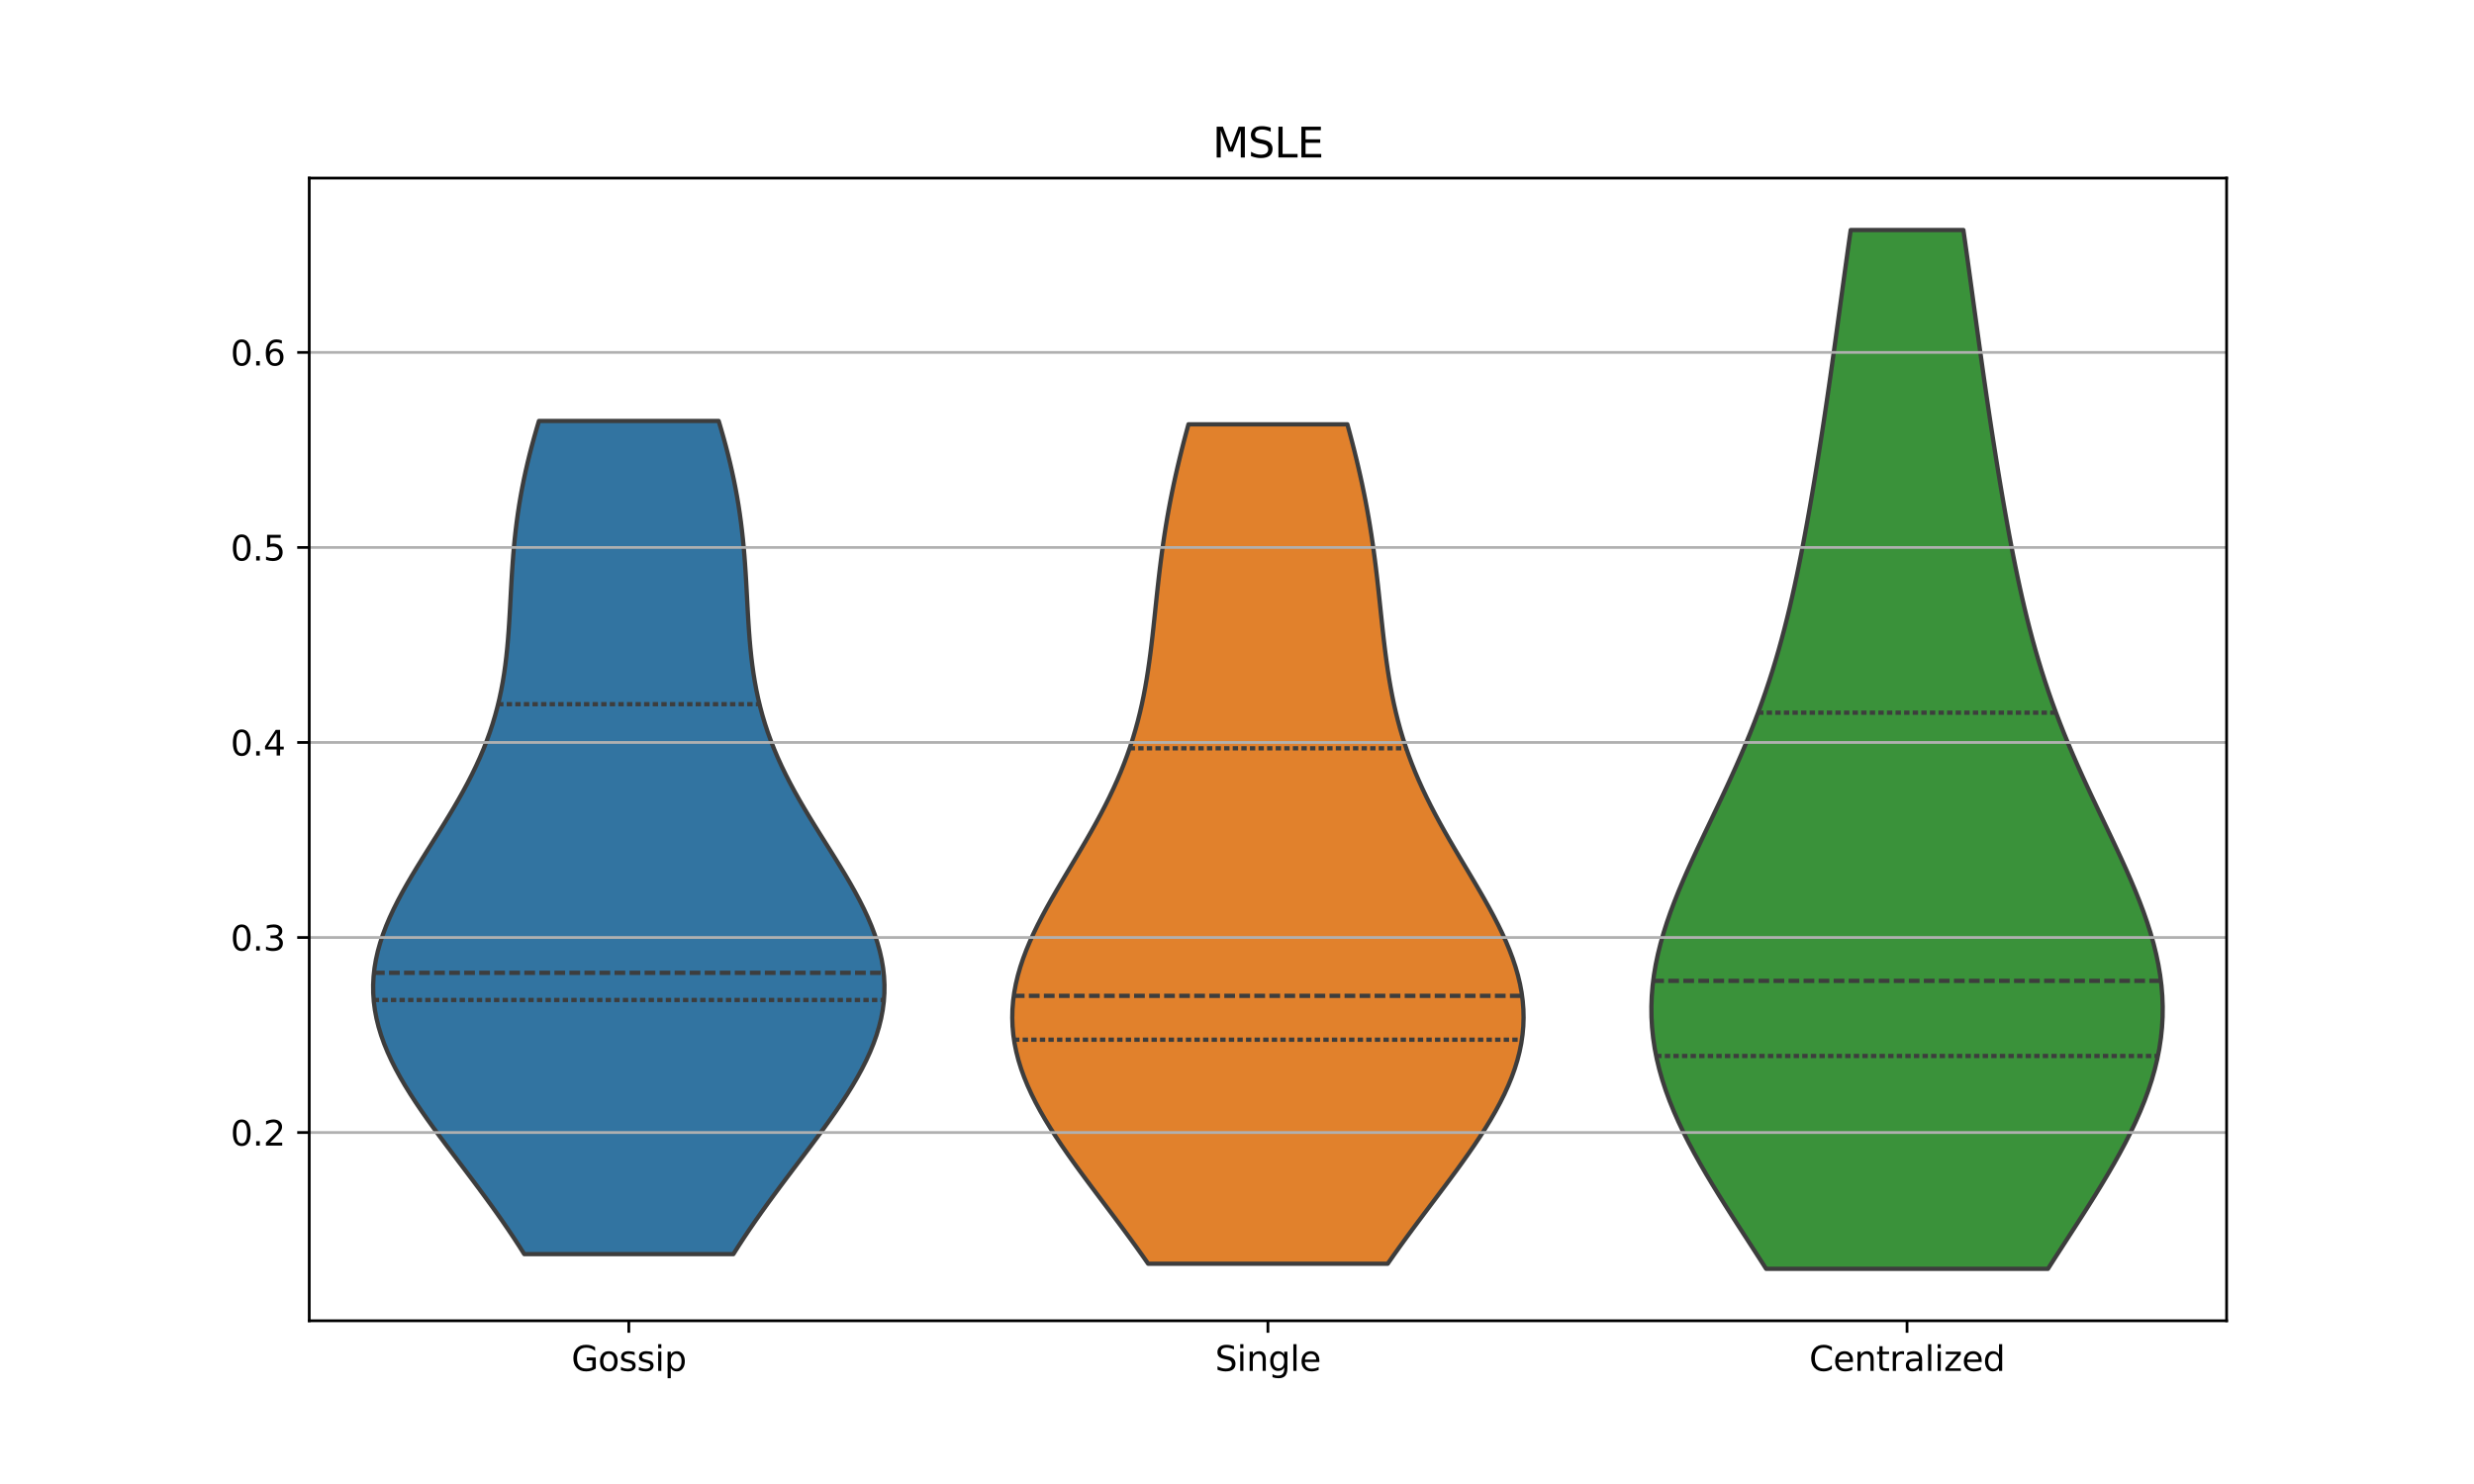 <?xml version="1.0" encoding="utf-8" standalone="no"?>
<!DOCTYPE svg PUBLIC "-//W3C//DTD SVG 1.1//EN"
  "http://www.w3.org/Graphics/SVG/1.1/DTD/svg11.dtd">
<svg xmlns:xlink="http://www.w3.org/1999/xlink" width="720pt" height="432pt" viewBox="0 0 720 432" xmlns="http://www.w3.org/2000/svg" version="1.1">
 <defs>
  <style type="text/css">*{stroke-linejoin: round; stroke-linecap: butt}</style>
 </defs>
 <g id="figure_1">
  <g id="patch_1">
   <path d="M 0 432 
L 720 432 
L 720 0 
L 0 0 
z
" style="fill: #ffffff"/>
  </g>
  <g id="axes_1">
   <g id="patch_2">
    <path d="M 90 384.48 
L 648 384.48 
L 648 51.84 
L 90 51.84 
z
" style="fill: #ffffff"/>
   </g>
   <g id="PolyCollection_1">
    <defs>
     <path id="m891ae00a9c" d="M 213.431 -66.925 
L 152.569 -66.925 
L 151.013 -69.375 
L 149.411 -71.824 
L 147.765 -74.274 
L 146.079 -76.724 
L 144.355 -79.174 
L 142.596 -81.624 
L 140.808 -84.074 
L 138.995 -86.523 
L 137.163 -88.973 
L 135.318 -91.423 
L 133.467 -93.873 
L 131.618 -96.323 
L 129.778 -98.772 
L 127.956 -101.222 
L 126.161 -103.672 
L 124.402 -106.122 
L 122.69 -108.572 
L 121.033 -111.021 
L 119.441 -113.471 
L 117.924 -115.921 
L 116.493 -118.371 
L 115.156 -120.821 
L 113.922 -123.27 
L 112.8 -125.72 
L 111.797 -128.17 
L 110.921 -130.62 
L 110.178 -133.07 
L 109.572 -135.519 
L 109.11 -137.969 
L 108.792 -140.419 
L 108.622 -142.869 
L 108.6 -145.319 
L 108.725 -147.768 
L 108.996 -150.218 
L 109.41 -152.668 
L 109.962 -155.118 
L 110.647 -157.568 
L 111.457 -160.018 
L 112.386 -162.467 
L 113.425 -164.917 
L 114.565 -167.367 
L 115.794 -169.817 
L 117.103 -172.267 
L 118.479 -174.716 
L 119.912 -177.166 
L 121.389 -179.616 
L 122.898 -182.066 
L 124.427 -184.516 
L 125.965 -186.965 
L 127.501 -189.415 
L 129.024 -191.865 
L 130.522 -194.315 
L 131.988 -196.765 
L 133.412 -199.214 
L 134.786 -201.664 
L 136.103 -204.114 
L 137.357 -206.564 
L 138.544 -209.014 
L 139.659 -211.463 
L 140.7 -213.913 
L 141.664 -216.363 
L 142.551 -218.813 
L 143.361 -221.263 
L 144.095 -223.712 
L 144.754 -226.162 
L 145.343 -228.612 
L 145.864 -231.062 
L 146.321 -233.512 
L 146.719 -235.962 
L 147.063 -238.411 
L 147.359 -240.861 
L 147.612 -243.311 
L 147.83 -245.761 
L 148.017 -248.211 
L 148.181 -250.66 
L 148.328 -253.11 
L 148.463 -255.56 
L 148.594 -258.01 
L 148.725 -260.46 
L 148.862 -262.909 
L 149.01 -265.359 
L 149.175 -267.809 
L 149.36 -270.259 
L 149.569 -272.709 
L 149.807 -275.158 
L 150.075 -277.608 
L 150.376 -280.058 
L 150.712 -282.508 
L 151.085 -284.958 
L 151.496 -287.407 
L 151.946 -289.857 
L 152.433 -292.307 
L 152.959 -294.757 
L 153.522 -297.207 
L 154.122 -299.656 
L 154.756 -302.106 
L 155.423 -304.556 
L 156.12 -307.006 
L 156.847 -309.456 
L 209.153 -309.456 
L 209.153 -309.456 
L 209.88 -307.006 
L 210.577 -304.556 
L 211.244 -302.106 
L 211.878 -299.656 
L 212.478 -297.207 
L 213.041 -294.757 
L 213.567 -292.307 
L 214.054 -289.857 
L 214.504 -287.407 
L 214.915 -284.958 
L 215.288 -282.508 
L 215.624 -280.058 
L 215.925 -277.608 
L 216.193 -275.158 
L 216.431 -272.709 
L 216.64 -270.259 
L 216.825 -267.809 
L 216.99 -265.359 
L 217.138 -262.909 
L 217.275 -260.46 
L 217.406 -258.01 
L 217.537 -255.56 
L 217.672 -253.11 
L 217.819 -250.66 
L 217.983 -248.211 
L 218.17 -245.761 
L 218.388 -243.311 
L 218.641 -240.861 
L 218.937 -238.411 
L 219.281 -235.962 
L 219.679 -233.512 
L 220.136 -231.062 
L 220.657 -228.612 
L 221.246 -226.162 
L 221.905 -223.712 
L 222.639 -221.263 
L 223.449 -218.813 
L 224.336 -216.363 
L 225.3 -213.913 
L 226.341 -211.463 
L 227.456 -209.014 
L 228.643 -206.564 
L 229.897 -204.114 
L 231.214 -201.664 
L 232.588 -199.214 
L 234.012 -196.765 
L 235.478 -194.315 
L 236.976 -191.865 
L 238.499 -189.415 
L 240.035 -186.965 
L 241.573 -184.516 
L 243.102 -182.066 
L 244.611 -179.616 
L 246.088 -177.166 
L 247.521 -174.716 
L 248.897 -172.267 
L 250.206 -169.817 
L 251.435 -167.367 
L 252.575 -164.917 
L 253.614 -162.467 
L 254.543 -160.018 
L 255.353 -157.568 
L 256.038 -155.118 
L 256.59 -152.668 
L 257.004 -150.218 
L 257.275 -147.768 
L 257.4 -145.319 
L 257.378 -142.869 
L 257.208 -140.419 
L 256.89 -137.969 
L 256.428 -135.519 
L 255.822 -133.07 
L 255.079 -130.62 
L 254.203 -128.17 
L 253.2 -125.72 
L 252.078 -123.27 
L 250.844 -120.821 
L 249.507 -118.371 
L 248.076 -115.921 
L 246.559 -113.471 
L 244.967 -111.021 
L 243.31 -108.572 
L 241.598 -106.122 
L 239.839 -103.672 
L 238.044 -101.222 
L 236.222 -98.772 
L 234.382 -96.323 
L 232.533 -93.873 
L 230.682 -91.423 
L 228.837 -88.973 
L 227.005 -86.523 
L 225.192 -84.074 
L 223.404 -81.624 
L 221.645 -79.174 
L 219.921 -76.724 
L 218.235 -74.274 
L 216.589 -71.824 
L 214.987 -69.375 
L 213.431 -66.925 
z
" style="stroke: #3d3d3d; stroke-width: 1.25"/>
    </defs>
    <g clip-path="url(#pe17f48017b)">
     <use xlink:href="#m891ae00a9c" x="0" y="432" style="fill: #3274a1; stroke: #3d3d3d; stroke-width: 1.25"/>
    </g>
   </g>
   <g id="PolyCollection_2">
    <defs>
     <path id="m6d89970c08" d="M 403.861 -64.126 
L 334.139 -64.126 
L 332.411 -66.594 
L 330.65 -69.063 
L 328.859 -71.531 
L 327.044 -73.999 
L 325.208 -76.467 
L 323.359 -78.936 
L 321.502 -81.404 
L 319.644 -83.872 
L 317.791 -86.34 
L 315.953 -88.809 
L 314.136 -91.277 
L 312.35 -93.745 
L 310.602 -96.213 
L 308.901 -98.681 
L 307.257 -101.15 
L 305.678 -103.618 
L 304.173 -106.086 
L 302.751 -108.554 
L 301.42 -111.023 
L 300.189 -113.491 
L 299.065 -115.959 
L 298.054 -118.427 
L 297.164 -120.896 
L 296.4 -123.364 
L 295.767 -125.832 
L 295.268 -128.3 
L 294.906 -130.769 
L 294.683 -133.237 
L 294.6 -135.705 
L 294.656 -138.173 
L 294.851 -140.642 
L 295.181 -143.11 
L 295.642 -145.578 
L 296.23 -148.046 
L 296.94 -150.515 
L 297.764 -152.983 
L 298.695 -155.451 
L 299.725 -157.919 
L 300.845 -160.388 
L 302.045 -162.856 
L 303.315 -165.324 
L 304.645 -167.792 
L 306.024 -170.261 
L 307.442 -172.729 
L 308.889 -175.197 
L 310.353 -177.665 
L 311.825 -180.133 
L 313.294 -182.602 
L 314.753 -185.07 
L 316.191 -187.538 
L 317.6 -190.006 
L 318.975 -192.475 
L 320.307 -194.943 
L 321.591 -197.411 
L 322.822 -199.879 
L 323.997 -202.348 
L 325.111 -204.816 
L 326.163 -207.284 
L 327.151 -209.752 
L 328.075 -212.221 
L 328.934 -214.689 
L 329.73 -217.157 
L 330.464 -219.625 
L 331.138 -222.094 
L 331.756 -224.562 
L 332.32 -227.03 
L 332.833 -229.498 
L 333.301 -231.967 
L 333.728 -234.435 
L 334.117 -236.903 
L 334.473 -239.371 
L 334.802 -241.84 
L 335.108 -244.308 
L 335.396 -246.776 
L 335.669 -249.244 
L 335.934 -251.713 
L 336.194 -254.181 
L 336.454 -256.649 
L 336.716 -259.117 
L 336.985 -261.585 
L 337.264 -264.054 
L 337.556 -266.522 
L 337.864 -268.99 
L 338.19 -271.458 
L 338.535 -273.927 
L 338.903 -276.395 
L 339.293 -278.863 
L 339.708 -281.331 
L 340.148 -283.8 
L 340.612 -286.268 
L 341.103 -288.736 
L 341.618 -291.204 
L 342.159 -293.673 
L 342.724 -296.141 
L 343.312 -298.609 
L 343.923 -301.077 
L 344.555 -303.546 
L 345.207 -306.014 
L 345.877 -308.482 
L 392.123 -308.482 
L 392.123 -308.482 
L 392.793 -306.014 
L 393.445 -303.546 
L 394.077 -301.077 
L 394.688 -298.609 
L 395.276 -296.141 
L 395.841 -293.673 
L 396.382 -291.204 
L 396.897 -288.736 
L 397.388 -286.268 
L 397.852 -283.8 
L 398.292 -281.331 
L 398.707 -278.863 
L 399.097 -276.395 
L 399.465 -273.927 
L 399.81 -271.458 
L 400.136 -268.99 
L 400.444 -266.522 
L 400.736 -264.054 
L 401.015 -261.585 
L 401.284 -259.117 
L 401.546 -256.649 
L 401.806 -254.181 
L 402.066 -251.713 
L 402.331 -249.244 
L 402.604 -246.776 
L 402.892 -244.308 
L 403.198 -241.84 
L 403.527 -239.371 
L 403.883 -236.903 
L 404.272 -234.435 
L 404.699 -231.967 
L 405.167 -229.498 
L 405.68 -227.03 
L 406.244 -224.562 
L 406.862 -222.094 
L 407.536 -219.625 
L 408.27 -217.157 
L 409.066 -214.689 
L 409.925 -212.221 
L 410.849 -209.752 
L 411.837 -207.284 
L 412.889 -204.816 
L 414.003 -202.348 
L 415.178 -199.879 
L 416.409 -197.411 
L 417.693 -194.943 
L 419.025 -192.475 
L 420.4 -190.006 
L 421.809 -187.538 
L 423.247 -185.07 
L 424.706 -182.602 
L 426.175 -180.133 
L 427.647 -177.665 
L 429.111 -175.197 
L 430.558 -172.729 
L 431.976 -170.261 
L 433.355 -167.792 
L 434.685 -165.324 
L 435.955 -162.856 
L 437.155 -160.388 
L 438.275 -157.919 
L 439.305 -155.451 
L 440.236 -152.983 
L 441.06 -150.515 
L 441.77 -148.046 
L 442.358 -145.578 
L 442.819 -143.11 
L 443.149 -140.642 
L 443.344 -138.173 
L 443.4 -135.705 
L 443.317 -133.237 
L 443.094 -130.769 
L 442.732 -128.3 
L 442.233 -125.832 
L 441.6 -123.364 
L 440.836 -120.896 
L 439.946 -118.427 
L 438.935 -115.959 
L 437.811 -113.491 
L 436.58 -111.023 
L 435.249 -108.554 
L 433.827 -106.086 
L 432.322 -103.618 
L 430.743 -101.15 
L 429.099 -98.681 
L 427.398 -96.213 
L 425.65 -93.745 
L 423.864 -91.277 
L 422.047 -88.809 
L 420.209 -86.34 
L 418.356 -83.872 
L 416.498 -81.404 
L 414.641 -78.936 
L 412.792 -76.467 
L 410.956 -73.999 
L 409.141 -71.531 
L 407.35 -69.063 
L 405.589 -66.594 
L 403.861 -64.126 
z
" style="stroke: #3d3d3d; stroke-width: 1.25"/>
    </defs>
    <g clip-path="url(#pe17f48017b)">
     <use xlink:href="#m6d89970c08" x="0" y="432" style="fill: #e1812c; stroke: #3d3d3d; stroke-width: 1.25"/>
    </g>
   </g>
   <g id="PolyCollection_3">
    <defs>
     <path id="m2fc3700d35" d="M 596.009 -62.64 
L 513.991 -62.64 
L 512.031 -65.695 
L 510.059 -68.749 
L 508.083 -71.804 
L 506.109 -74.858 
L 504.147 -77.913 
L 502.205 -80.967 
L 500.292 -84.022 
L 498.417 -87.076 
L 496.59 -90.131 
L 494.819 -93.185 
L 493.114 -96.24 
L 491.485 -99.295 
L 489.941 -102.349 
L 488.49 -105.404 
L 487.14 -108.458 
L 485.901 -111.513 
L 484.778 -114.567 
L 483.778 -117.622 
L 482.908 -120.676 
L 482.172 -123.731 
L 481.574 -126.785 
L 481.116 -129.84 
L 480.801 -132.895 
L 480.629 -135.949 
L 480.6 -139.004 
L 480.712 -142.058 
L 480.963 -145.113 
L 481.349 -148.167 
L 481.865 -151.222 
L 482.505 -154.276 
L 483.263 -157.331 
L 484.131 -160.385 
L 485.101 -163.44 
L 486.164 -166.495 
L 487.311 -169.549 
L 488.531 -172.604 
L 489.815 -175.658 
L 491.153 -178.713 
L 492.534 -181.767 
L 493.949 -184.822 
L 495.387 -187.876 
L 496.84 -190.931 
L 498.298 -193.985 
L 499.752 -197.04 
L 501.196 -200.095 
L 502.621 -203.149 
L 504.022 -206.204 
L 505.392 -209.258 
L 506.728 -212.313 
L 508.024 -215.367 
L 509.278 -218.422 
L 510.488 -221.476 
L 511.652 -224.531 
L 512.768 -227.585 
L 513.838 -230.64 
L 514.86 -233.695 
L 515.837 -236.749 
L 516.768 -239.804 
L 517.657 -242.858 
L 518.505 -245.913 
L 519.315 -248.967 
L 520.088 -252.022 
L 520.829 -255.076 
L 521.538 -258.131 
L 522.22 -261.185 
L 522.876 -264.24 
L 523.509 -267.295 
L 524.121 -270.349 
L 524.714 -273.404 
L 525.291 -276.458 
L 525.852 -279.513 
L 526.4 -282.567 
L 526.935 -285.622 
L 527.459 -288.676 
L 527.973 -291.731 
L 528.478 -294.785 
L 528.973 -297.84 
L 529.46 -300.895 
L 529.939 -303.949 
L 530.411 -307.004 
L 530.875 -310.058 
L 531.333 -313.113 
L 531.784 -316.167 
L 532.228 -319.222 
L 532.667 -322.276 
L 533.101 -325.331 
L 533.53 -328.385 
L 533.956 -331.44 
L 534.378 -334.495 
L 534.797 -337.549 
L 535.215 -340.604 
L 535.633 -343.658 
L 536.05 -346.713 
L 536.468 -349.767 
L 536.889 -352.822 
L 537.312 -355.876 
L 537.739 -358.931 
L 538.17 -361.985 
L 538.605 -365.04 
L 571.395 -365.04 
L 571.395 -365.04 
L 571.83 -361.985 
L 572.261 -358.931 
L 572.688 -355.876 
L 573.111 -352.822 
L 573.532 -349.767 
L 573.95 -346.713 
L 574.367 -343.658 
L 574.785 -340.604 
L 575.203 -337.549 
L 575.622 -334.495 
L 576.044 -331.44 
L 576.47 -328.385 
L 576.899 -325.331 
L 577.333 -322.276 
L 577.772 -319.222 
L 578.216 -316.167 
L 578.667 -313.113 
L 579.125 -310.058 
L 579.589 -307.004 
L 580.061 -303.949 
L 580.54 -300.895 
L 581.027 -297.84 
L 581.522 -294.785 
L 582.027 -291.731 
L 582.541 -288.676 
L 583.065 -285.622 
L 583.6 -282.567 
L 584.148 -279.513 
L 584.709 -276.458 
L 585.286 -273.404 
L 585.879 -270.349 
L 586.491 -267.295 
L 587.124 -264.24 
L 587.78 -261.185 
L 588.462 -258.131 
L 589.171 -255.076 
L 589.912 -252.022 
L 590.685 -248.967 
L 591.495 -245.913 
L 592.343 -242.858 
L 593.232 -239.804 
L 594.163 -236.749 
L 595.14 -233.695 
L 596.162 -230.64 
L 597.232 -227.585 
L 598.348 -224.531 
L 599.512 -221.476 
L 600.722 -218.422 
L 601.976 -215.367 
L 603.272 -212.313 
L 604.608 -209.258 
L 605.978 -206.204 
L 607.379 -203.149 
L 608.804 -200.095 
L 610.248 -197.04 
L 611.702 -193.985 
L 613.16 -190.931 
L 614.613 -187.876 
L 616.051 -184.822 
L 617.466 -181.767 
L 618.847 -178.713 
L 620.185 -175.658 
L 621.469 -172.604 
L 622.689 -169.549 
L 623.836 -166.495 
L 624.899 -163.44 
L 625.869 -160.385 
L 626.737 -157.331 
L 627.495 -154.276 
L 628.135 -151.222 
L 628.651 -148.167 
L 629.037 -145.113 
L 629.288 -142.058 
L 629.4 -139.004 
L 629.371 -135.949 
L 629.199 -132.895 
L 628.884 -129.84 
L 628.426 -126.785 
L 627.828 -123.731 
L 627.092 -120.676 
L 626.222 -117.622 
L 625.222 -114.567 
L 624.099 -111.513 
L 622.86 -108.458 
L 621.51 -105.404 
L 620.059 -102.349 
L 618.515 -99.295 
L 616.886 -96.24 
L 615.181 -93.185 
L 613.41 -90.131 
L 611.583 -87.076 
L 609.708 -84.022 
L 607.795 -80.967 
L 605.853 -77.913 
L 603.891 -74.858 
L 601.917 -71.804 
L 599.941 -68.749 
L 597.969 -65.695 
L 596.009 -62.64 
z
" style="stroke: #3d3d3d; stroke-width: 1.25"/>
    </defs>
    <g clip-path="url(#pe17f48017b)">
     <use xlink:href="#m2fc3700d35" x="0" y="432" style="fill: #3a923a; stroke: #3d3d3d; stroke-width: 1.25"/>
    </g>
   </g>
   <g id="matplotlib.axis_1">
    <g id="xtick_1">
     <g id="line2d_1">
      <defs>
       <path id="m5f78fdbe20" d="M 0 0 
L 0 3.5 
" style="stroke: #000000; stroke-width: 0.8"/>
      </defs>
      <g>
       <use xlink:href="#m5f78fdbe20" x="183" y="384.48" style="stroke: #000000; stroke-width: 0.8"/>
      </g>
     </g>
     <g id="text_1">
      <!-- Gossip -->
      <g transform="translate(166.294 399.078) scale(0.1 -0.1)">
       <defs>
        <path id="DejaVuSans-47" d="M 3809 666 
L 3809 1919 
L 2778 1919 
L 2778 2438 
L 4434 2438 
L 4434 434 
Q 4069 175 3628 42 
Q 3188 -91 2688 -91 
Q 1594 -91 976 548 
Q 359 1188 359 2328 
Q 359 3472 976 4111 
Q 1594 4750 2688 4750 
Q 3144 4750 3555 4637 
Q 3966 4525 4313 4306 
L 4313 3634 
Q 3963 3931 3569 4081 
Q 3175 4231 2741 4231 
Q 1884 4231 1454 3753 
Q 1025 3275 1025 2328 
Q 1025 1384 1454 906 
Q 1884 428 2741 428 
Q 3075 428 3337 486 
Q 3600 544 3809 666 
z
" transform="scale(0.016)"/>
        <path id="DejaVuSans-6f" d="M 1959 3097 
Q 1497 3097 1228 2736 
Q 959 2375 959 1747 
Q 959 1119 1226 758 
Q 1494 397 1959 397 
Q 2419 397 2687 759 
Q 2956 1122 2956 1747 
Q 2956 2369 2687 2733 
Q 2419 3097 1959 3097 
z
M 1959 3584 
Q 2709 3584 3137 3096 
Q 3566 2609 3566 1747 
Q 3566 888 3137 398 
Q 2709 -91 1959 -91 
Q 1206 -91 779 398 
Q 353 888 353 1747 
Q 353 2609 779 3096 
Q 1206 3584 1959 3584 
z
" transform="scale(0.016)"/>
        <path id="DejaVuSans-73" d="M 2834 3397 
L 2834 2853 
Q 2591 2978 2328 3040 
Q 2066 3103 1784 3103 
Q 1356 3103 1142 2972 
Q 928 2841 928 2578 
Q 928 2378 1081 2264 
Q 1234 2150 1697 2047 
L 1894 2003 
Q 2506 1872 2764 1633 
Q 3022 1394 3022 966 
Q 3022 478 2636 193 
Q 2250 -91 1575 -91 
Q 1294 -91 989 -36 
Q 684 19 347 128 
L 347 722 
Q 666 556 975 473 
Q 1284 391 1588 391 
Q 1994 391 2212 530 
Q 2431 669 2431 922 
Q 2431 1156 2273 1281 
Q 2116 1406 1581 1522 
L 1381 1569 
Q 847 1681 609 1914 
Q 372 2147 372 2553 
Q 372 3047 722 3315 
Q 1072 3584 1716 3584 
Q 2034 3584 2315 3537 
Q 2597 3491 2834 3397 
z
" transform="scale(0.016)"/>
        <path id="DejaVuSans-69" d="M 603 3500 
L 1178 3500 
L 1178 0 
L 603 0 
L 603 3500 
z
M 603 4863 
L 1178 4863 
L 1178 4134 
L 603 4134 
L 603 4863 
z
" transform="scale(0.016)"/>
        <path id="DejaVuSans-70" d="M 1159 525 
L 1159 -1331 
L 581 -1331 
L 581 3500 
L 1159 3500 
L 1159 2969 
Q 1341 3281 1617 3432 
Q 1894 3584 2278 3584 
Q 2916 3584 3314 3078 
Q 3713 2572 3713 1747 
Q 3713 922 3314 415 
Q 2916 -91 2278 -91 
Q 1894 -91 1617 61 
Q 1341 213 1159 525 
z
M 3116 1747 
Q 3116 2381 2855 2742 
Q 2594 3103 2138 3103 
Q 1681 3103 1420 2742 
Q 1159 2381 1159 1747 
Q 1159 1113 1420 752 
Q 1681 391 2138 391 
Q 2594 391 2855 752 
Q 3116 1113 3116 1747 
z
" transform="scale(0.016)"/>
       </defs>
       <use xlink:href="#DejaVuSans-47"/>
       <use xlink:href="#DejaVuSans-6f" x="77.49"/>
       <use xlink:href="#DejaVuSans-73" x="138.672"/>
       <use xlink:href="#DejaVuSans-73" x="190.771"/>
       <use xlink:href="#DejaVuSans-69" x="242.871"/>
       <use xlink:href="#DejaVuSans-70" x="270.654"/>
      </g>
     </g>
    </g>
    <g id="xtick_2">
     <g id="line2d_2">
      <g>
       <use xlink:href="#m5f78fdbe20" x="369" y="384.48" style="stroke: #000000; stroke-width: 0.8"/>
      </g>
     </g>
     <g id="text_2">
      <!-- Single -->
      <g transform="translate(353.628 399.078) scale(0.1 -0.1)">
       <defs>
        <path id="DejaVuSans-53" d="M 3425 4513 
L 3425 3897 
Q 3066 4069 2747 4153 
Q 2428 4238 2131 4238 
Q 1616 4238 1336 4038 
Q 1056 3838 1056 3469 
Q 1056 3159 1242 3001 
Q 1428 2844 1947 2747 
L 2328 2669 
Q 3034 2534 3370 2195 
Q 3706 1856 3706 1288 
Q 3706 609 3251 259 
Q 2797 -91 1919 -91 
Q 1588 -91 1214 -16 
Q 841 59 441 206 
L 441 856 
Q 825 641 1194 531 
Q 1563 422 1919 422 
Q 2459 422 2753 634 
Q 3047 847 3047 1241 
Q 3047 1584 2836 1778 
Q 2625 1972 2144 2069 
L 1759 2144 
Q 1053 2284 737 2584 
Q 422 2884 422 3419 
Q 422 4038 858 4394 
Q 1294 4750 2059 4750 
Q 2388 4750 2728 4690 
Q 3069 4631 3425 4513 
z
" transform="scale(0.016)"/>
        <path id="DejaVuSans-6e" d="M 3513 2113 
L 3513 0 
L 2938 0 
L 2938 2094 
Q 2938 2591 2744 2837 
Q 2550 3084 2163 3084 
Q 1697 3084 1428 2787 
Q 1159 2491 1159 1978 
L 1159 0 
L 581 0 
L 581 3500 
L 1159 3500 
L 1159 2956 
Q 1366 3272 1645 3428 
Q 1925 3584 2291 3584 
Q 2894 3584 3203 3211 
Q 3513 2838 3513 2113 
z
" transform="scale(0.016)"/>
        <path id="DejaVuSans-67" d="M 2906 1791 
Q 2906 2416 2648 2759 
Q 2391 3103 1925 3103 
Q 1463 3103 1205 2759 
Q 947 2416 947 1791 
Q 947 1169 1205 825 
Q 1463 481 1925 481 
Q 2391 481 2648 825 
Q 2906 1169 2906 1791 
z
M 3481 434 
Q 3481 -459 3084 -895 
Q 2688 -1331 1869 -1331 
Q 1566 -1331 1297 -1286 
Q 1028 -1241 775 -1147 
L 775 -588 
Q 1028 -725 1275 -790 
Q 1522 -856 1778 -856 
Q 2344 -856 2625 -561 
Q 2906 -266 2906 331 
L 2906 616 
Q 2728 306 2450 153 
Q 2172 0 1784 0 
Q 1141 0 747 490 
Q 353 981 353 1791 
Q 353 2603 747 3093 
Q 1141 3584 1784 3584 
Q 2172 3584 2450 3431 
Q 2728 3278 2906 2969 
L 2906 3500 
L 3481 3500 
L 3481 434 
z
" transform="scale(0.016)"/>
        <path id="DejaVuSans-6c" d="M 603 4863 
L 1178 4863 
L 1178 0 
L 603 0 
L 603 4863 
z
" transform="scale(0.016)"/>
        <path id="DejaVuSans-65" d="M 3597 1894 
L 3597 1613 
L 953 1613 
Q 991 1019 1311 708 
Q 1631 397 2203 397 
Q 2534 397 2845 478 
Q 3156 559 3463 722 
L 3463 178 
Q 3153 47 2828 -22 
Q 2503 -91 2169 -91 
Q 1331 -91 842 396 
Q 353 884 353 1716 
Q 353 2575 817 3079 
Q 1281 3584 2069 3584 
Q 2775 3584 3186 3129 
Q 3597 2675 3597 1894 
z
M 3022 2063 
Q 3016 2534 2758 2815 
Q 2500 3097 2075 3097 
Q 1594 3097 1305 2825 
Q 1016 2553 972 2059 
L 3022 2063 
z
" transform="scale(0.016)"/>
       </defs>
       <use xlink:href="#DejaVuSans-53"/>
       <use xlink:href="#DejaVuSans-69" x="63.477"/>
       <use xlink:href="#DejaVuSans-6e" x="91.26"/>
       <use xlink:href="#DejaVuSans-67" x="154.639"/>
       <use xlink:href="#DejaVuSans-6c" x="218.115"/>
       <use xlink:href="#DejaVuSans-65" x="245.898"/>
      </g>
     </g>
    </g>
    <g id="xtick_3">
     <g id="line2d_3">
      <g>
       <use xlink:href="#m5f78fdbe20" x="555" y="384.48" style="stroke: #000000; stroke-width: 0.8"/>
      </g>
     </g>
     <g id="text_3">
      <!-- Centralized -->
      <g transform="translate(526.53 399.078) scale(0.1 -0.1)">
       <defs>
        <path id="DejaVuSans-43" d="M 4122 4306 
L 4122 3641 
Q 3803 3938 3442 4084 
Q 3081 4231 2675 4231 
Q 1875 4231 1450 3742 
Q 1025 3253 1025 2328 
Q 1025 1406 1450 917 
Q 1875 428 2675 428 
Q 3081 428 3442 575 
Q 3803 722 4122 1019 
L 4122 359 
Q 3791 134 3420 21 
Q 3050 -91 2638 -91 
Q 1578 -91 968 557 
Q 359 1206 359 2328 
Q 359 3453 968 4101 
Q 1578 4750 2638 4750 
Q 3056 4750 3426 4639 
Q 3797 4528 4122 4306 
z
" transform="scale(0.016)"/>
        <path id="DejaVuSans-74" d="M 1172 4494 
L 1172 3500 
L 2356 3500 
L 2356 3053 
L 1172 3053 
L 1172 1153 
Q 1172 725 1289 603 
Q 1406 481 1766 481 
L 2356 481 
L 2356 0 
L 1766 0 
Q 1100 0 847 248 
Q 594 497 594 1153 
L 594 3053 
L 172 3053 
L 172 3500 
L 594 3500 
L 594 4494 
L 1172 4494 
z
" transform="scale(0.016)"/>
        <path id="DejaVuSans-72" d="M 2631 2963 
Q 2534 3019 2420 3045 
Q 2306 3072 2169 3072 
Q 1681 3072 1420 2755 
Q 1159 2438 1159 1844 
L 1159 0 
L 581 0 
L 581 3500 
L 1159 3500 
L 1159 2956 
Q 1341 3275 1631 3429 
Q 1922 3584 2338 3584 
Q 2397 3584 2469 3576 
Q 2541 3569 2628 3553 
L 2631 2963 
z
" transform="scale(0.016)"/>
        <path id="DejaVuSans-61" d="M 2194 1759 
Q 1497 1759 1228 1600 
Q 959 1441 959 1056 
Q 959 750 1161 570 
Q 1363 391 1709 391 
Q 2188 391 2477 730 
Q 2766 1069 2766 1631 
L 2766 1759 
L 2194 1759 
z
M 3341 1997 
L 3341 0 
L 2766 0 
L 2766 531 
Q 2569 213 2275 61 
Q 1981 -91 1556 -91 
Q 1019 -91 701 211 
Q 384 513 384 1019 
Q 384 1609 779 1909 
Q 1175 2209 1959 2209 
L 2766 2209 
L 2766 2266 
Q 2766 2663 2505 2880 
Q 2244 3097 1772 3097 
Q 1472 3097 1187 3025 
Q 903 2953 641 2809 
L 641 3341 
Q 956 3463 1253 3523 
Q 1550 3584 1831 3584 
Q 2591 3584 2966 3190 
Q 3341 2797 3341 1997 
z
" transform="scale(0.016)"/>
        <path id="DejaVuSans-7a" d="M 353 3500 
L 3084 3500 
L 3084 2975 
L 922 459 
L 3084 459 
L 3084 0 
L 275 0 
L 275 525 
L 2438 3041 
L 353 3041 
L 353 3500 
z
" transform="scale(0.016)"/>
        <path id="DejaVuSans-64" d="M 2906 2969 
L 2906 4863 
L 3481 4863 
L 3481 0 
L 2906 0 
L 2906 525 
Q 2725 213 2448 61 
Q 2172 -91 1784 -91 
Q 1150 -91 751 415 
Q 353 922 353 1747 
Q 353 2572 751 3078 
Q 1150 3584 1784 3584 
Q 2172 3584 2448 3432 
Q 2725 3281 2906 2969 
z
M 947 1747 
Q 947 1113 1208 752 
Q 1469 391 1925 391 
Q 2381 391 2643 752 
Q 2906 1113 2906 1747 
Q 2906 2381 2643 2742 
Q 2381 3103 1925 3103 
Q 1469 3103 1208 2742 
Q 947 2381 947 1747 
z
" transform="scale(0.016)"/>
       </defs>
       <use xlink:href="#DejaVuSans-43"/>
       <use xlink:href="#DejaVuSans-65" x="69.824"/>
       <use xlink:href="#DejaVuSans-6e" x="131.348"/>
       <use xlink:href="#DejaVuSans-74" x="194.727"/>
       <use xlink:href="#DejaVuSans-72" x="233.936"/>
       <use xlink:href="#DejaVuSans-61" x="275.049"/>
       <use xlink:href="#DejaVuSans-6c" x="336.328"/>
       <use xlink:href="#DejaVuSans-69" x="364.111"/>
       <use xlink:href="#DejaVuSans-7a" x="391.895"/>
       <use xlink:href="#DejaVuSans-65" x="444.385"/>
       <use xlink:href="#DejaVuSans-64" x="505.908"/>
      </g>
     </g>
    </g>
   </g>
   <g id="matplotlib.axis_2">
    <g id="ytick_1">
     <g id="line2d_4">
      <path d="M 90 329.681 
L 648 329.681 
" clip-path="url(#pe17f48017b)" style="fill: none; stroke: #b0b0b0; stroke-width: 0.8; stroke-linecap: square"/>
     </g>
     <g id="line2d_5">
      <defs>
       <path id="mcccf6f94ef" d="M 0 0 
L -3.5 0 
" style="stroke: #000000; stroke-width: 0.8"/>
      </defs>
      <g>
       <use xlink:href="#mcccf6f94ef" x="90" y="329.681" style="stroke: #000000; stroke-width: 0.8"/>
      </g>
     </g>
     <g id="text_4">
      <!-- 0.2 -->
      <g transform="translate(67.097 333.48) scale(0.1 -0.1)">
       <defs>
        <path id="DejaVuSans-30" d="M 2034 4250 
Q 1547 4250 1301 3770 
Q 1056 3291 1056 2328 
Q 1056 1369 1301 889 
Q 1547 409 2034 409 
Q 2525 409 2770 889 
Q 3016 1369 3016 2328 
Q 3016 3291 2770 3770 
Q 2525 4250 2034 4250 
z
M 2034 4750 
Q 2819 4750 3233 4129 
Q 3647 3509 3647 2328 
Q 3647 1150 3233 529 
Q 2819 -91 2034 -91 
Q 1250 -91 836 529 
Q 422 1150 422 2328 
Q 422 3509 836 4129 
Q 1250 4750 2034 4750 
z
" transform="scale(0.016)"/>
        <path id="DejaVuSans-2e" d="M 684 794 
L 1344 794 
L 1344 0 
L 684 0 
L 684 794 
z
" transform="scale(0.016)"/>
        <path id="DejaVuSans-32" d="M 1228 531 
L 3431 531 
L 3431 0 
L 469 0 
L 469 531 
Q 828 903 1448 1529 
Q 2069 2156 2228 2338 
Q 2531 2678 2651 2914 
Q 2772 3150 2772 3378 
Q 2772 3750 2511 3984 
Q 2250 4219 1831 4219 
Q 1534 4219 1204 4116 
Q 875 4013 500 3803 
L 500 4441 
Q 881 4594 1212 4672 
Q 1544 4750 1819 4750 
Q 2544 4750 2975 4387 
Q 3406 4025 3406 3419 
Q 3406 3131 3298 2873 
Q 3191 2616 2906 2266 
Q 2828 2175 2409 1742 
Q 1991 1309 1228 531 
z
" transform="scale(0.016)"/>
       </defs>
       <use xlink:href="#DejaVuSans-30"/>
       <use xlink:href="#DejaVuSans-2e" x="63.623"/>
       <use xlink:href="#DejaVuSans-32" x="95.41"/>
      </g>
     </g>
    </g>
    <g id="ytick_2">
     <g id="line2d_6">
      <path d="M 90 272.91 
L 648 272.91 
" clip-path="url(#pe17f48017b)" style="fill: none; stroke: #b0b0b0; stroke-width: 0.8; stroke-linecap: square"/>
     </g>
     <g id="line2d_7">
      <g>
       <use xlink:href="#mcccf6f94ef" x="90" y="272.91" style="stroke: #000000; stroke-width: 0.8"/>
      </g>
     </g>
     <g id="text_5">
      <!-- 0.3 -->
      <g transform="translate(67.097 276.71) scale(0.1 -0.1)">
       <defs>
        <path id="DejaVuSans-33" d="M 2597 2516 
Q 3050 2419 3304 2112 
Q 3559 1806 3559 1356 
Q 3559 666 3084 287 
Q 2609 -91 1734 -91 
Q 1441 -91 1130 -33 
Q 819 25 488 141 
L 488 750 
Q 750 597 1062 519 
Q 1375 441 1716 441 
Q 2309 441 2620 675 
Q 2931 909 2931 1356 
Q 2931 1769 2642 2001 
Q 2353 2234 1838 2234 
L 1294 2234 
L 1294 2753 
L 1863 2753 
Q 2328 2753 2575 2939 
Q 2822 3125 2822 3475 
Q 2822 3834 2567 4026 
Q 2313 4219 1838 4219 
Q 1578 4219 1281 4162 
Q 984 4106 628 3988 
L 628 4550 
Q 988 4650 1302 4700 
Q 1616 4750 1894 4750 
Q 2613 4750 3031 4423 
Q 3450 4097 3450 3541 
Q 3450 3153 3228 2886 
Q 3006 2619 2597 2516 
z
" transform="scale(0.016)"/>
       </defs>
       <use xlink:href="#DejaVuSans-30"/>
       <use xlink:href="#DejaVuSans-2e" x="63.623"/>
       <use xlink:href="#DejaVuSans-33" x="95.41"/>
      </g>
     </g>
    </g>
    <g id="ytick_3">
     <g id="line2d_8">
      <path d="M 90 216.14 
L 648 216.14 
" clip-path="url(#pe17f48017b)" style="fill: none; stroke: #b0b0b0; stroke-width: 0.8; stroke-linecap: square"/>
     </g>
     <g id="line2d_9">
      <g>
       <use xlink:href="#mcccf6f94ef" x="90" y="216.14" style="stroke: #000000; stroke-width: 0.8"/>
      </g>
     </g>
     <g id="text_6">
      <!-- 0.4 -->
      <g transform="translate(67.097 219.939) scale(0.1 -0.1)">
       <defs>
        <path id="DejaVuSans-34" d="M 2419 4116 
L 825 1625 
L 2419 1625 
L 2419 4116 
z
M 2253 4666 
L 3047 4666 
L 3047 1625 
L 3713 1625 
L 3713 1100 
L 3047 1100 
L 3047 0 
L 2419 0 
L 2419 1100 
L 313 1100 
L 313 1709 
L 2253 4666 
z
" transform="scale(0.016)"/>
       </defs>
       <use xlink:href="#DejaVuSans-30"/>
       <use xlink:href="#DejaVuSans-2e" x="63.623"/>
       <use xlink:href="#DejaVuSans-34" x="95.41"/>
      </g>
     </g>
    </g>
    <g id="ytick_4">
     <g id="line2d_10">
      <path d="M 90 159.369 
L 648 159.369 
" clip-path="url(#pe17f48017b)" style="fill: none; stroke: #b0b0b0; stroke-width: 0.8; stroke-linecap: square"/>
     </g>
     <g id="line2d_11">
      <g>
       <use xlink:href="#mcccf6f94ef" x="90" y="159.369" style="stroke: #000000; stroke-width: 0.8"/>
      </g>
     </g>
     <g id="text_7">
      <!-- 0.5 -->
      <g transform="translate(67.097 163.168) scale(0.1 -0.1)">
       <defs>
        <path id="DejaVuSans-35" d="M 691 4666 
L 3169 4666 
L 3169 4134 
L 1269 4134 
L 1269 2991 
Q 1406 3038 1543 3061 
Q 1681 3084 1819 3084 
Q 2600 3084 3056 2656 
Q 3513 2228 3513 1497 
Q 3513 744 3044 326 
Q 2575 -91 1722 -91 
Q 1428 -91 1123 -41 
Q 819 9 494 109 
L 494 744 
Q 775 591 1075 516 
Q 1375 441 1709 441 
Q 2250 441 2565 725 
Q 2881 1009 2881 1497 
Q 2881 1984 2565 2268 
Q 2250 2553 1709 2553 
Q 1456 2553 1204 2497 
Q 953 2441 691 2322 
L 691 4666 
z
" transform="scale(0.016)"/>
       </defs>
       <use xlink:href="#DejaVuSans-30"/>
       <use xlink:href="#DejaVuSans-2e" x="63.623"/>
       <use xlink:href="#DejaVuSans-35" x="95.41"/>
      </g>
     </g>
    </g>
    <g id="ytick_5">
     <g id="line2d_12">
      <path d="M 90 102.598 
L 648 102.598 
" clip-path="url(#pe17f48017b)" style="fill: none; stroke: #b0b0b0; stroke-width: 0.8; stroke-linecap: square"/>
     </g>
     <g id="line2d_13">
      <g>
       <use xlink:href="#mcccf6f94ef" x="90" y="102.598" style="stroke: #000000; stroke-width: 0.8"/>
      </g>
     </g>
     <g id="text_8">
      <!-- 0.6 -->
      <g transform="translate(67.097 106.397) scale(0.1 -0.1)">
       <defs>
        <path id="DejaVuSans-36" d="M 2113 2584 
Q 1688 2584 1439 2293 
Q 1191 2003 1191 1497 
Q 1191 994 1439 701 
Q 1688 409 2113 409 
Q 2538 409 2786 701 
Q 3034 994 3034 1497 
Q 3034 2003 2786 2293 
Q 2538 2584 2113 2584 
z
M 3366 4563 
L 3366 3988 
Q 3128 4100 2886 4159 
Q 2644 4219 2406 4219 
Q 1781 4219 1451 3797 
Q 1122 3375 1075 2522 
Q 1259 2794 1537 2939 
Q 1816 3084 2150 3084 
Q 2853 3084 3261 2657 
Q 3669 2231 3669 1497 
Q 3669 778 3244 343 
Q 2819 -91 2113 -91 
Q 1303 -91 875 529 
Q 447 1150 447 2328 
Q 447 3434 972 4092 
Q 1497 4750 2381 4750 
Q 2619 4750 2861 4703 
Q 3103 4656 3366 4563 
z
" transform="scale(0.016)"/>
       </defs>
       <use xlink:href="#DejaVuSans-30"/>
       <use xlink:href="#DejaVuSans-2e" x="63.623"/>
       <use xlink:href="#DejaVuSans-36" x="95.41"/>
      </g>
     </g>
    </g>
   </g>
   <g id="line2d_14">
    <path d="M 108.759 291.108 
L 257.241 291.108 
" clip-path="url(#pe17f48017b)" style="fill: none; stroke-dasharray: 1.562,0.938; stroke-dashoffset: 0; stroke: #3d3d3d; stroke-width: 1.25"/>
   </g>
   <g id="line2d_15">
    <path d="M 108.841 283.185 
L 257.159 283.185 
" clip-path="url(#pe17f48017b)" style="fill: none; stroke-dasharray: 3.125,1.25; stroke-dashoffset: 0; stroke: #3d3d3d; stroke-width: 1.25"/>
   </g>
   <g id="line2d_16">
    <path d="M 144.957 204.996 
L 221.043 204.996 
" clip-path="url(#pe17f48017b)" style="fill: none; stroke-dasharray: 1.562,0.938; stroke-dashoffset: 0; stroke: #3d3d3d; stroke-width: 1.25"/>
   </g>
   <g id="line2d_17">
    <path d="M 295.114 302.652 
L 442.886 302.652 
" clip-path="url(#pe17f48017b)" style="fill: none; stroke-dasharray: 1.562,0.938; stroke-dashoffset: 0; stroke: #3d3d3d; stroke-width: 1.25"/>
   </g>
   <g id="line2d_18">
    <path d="M 295.048 289.885 
L 442.952 289.885 
" clip-path="url(#pe17f48017b)" style="fill: none; stroke-dasharray: 3.125,1.25; stroke-dashoffset: 0; stroke: #3d3d3d; stroke-width: 1.25"/>
   </g>
   <g id="line2d_19">
    <path d="M 328.752 217.835 
L 409.248 217.835 
" clip-path="url(#pe17f48017b)" style="fill: none; stroke-dasharray: 1.562,0.938; stroke-dashoffset: 0; stroke: #3d3d3d; stroke-width: 1.25"/>
   </g>
   <g id="line2d_20">
    <path d="M 482.003 307.408 
L 627.997 307.408 
" clip-path="url(#pe17f48017b)" style="fill: none; stroke-dasharray: 1.562,0.938; stroke-dashoffset: 0; stroke: #3d3d3d; stroke-width: 1.25"/>
   </g>
   <g id="line2d_21">
    <path d="M 481.135 285.53 
L 628.865 285.53 
" clip-path="url(#pe17f48017b)" style="fill: none; stroke-dasharray: 3.125,1.25; stroke-dashoffset: 0; stroke: #3d3d3d; stroke-width: 1.25"/>
   </g>
   <g id="line2d_22">
    <path d="M 511.65 207.474 
L 598.35 207.474 
" clip-path="url(#pe17f48017b)" style="fill: none; stroke-dasharray: 1.562,0.938; stroke-dashoffset: 0; stroke: #3d3d3d; stroke-width: 1.25"/>
   </g>
   <g id="patch_3">
    <path d="M 90 384.48 
L 90 51.84 
" style="fill: none; stroke: #000000; stroke-width: 0.8; stroke-linejoin: miter; stroke-linecap: square"/>
   </g>
   <g id="patch_4">
    <path d="M 648 384.48 
L 648 51.84 
" style="fill: none; stroke: #000000; stroke-width: 0.8; stroke-linejoin: miter; stroke-linecap: square"/>
   </g>
   <g id="patch_5">
    <path d="M 90 384.48 
L 648 384.48 
" style="fill: none; stroke: #000000; stroke-width: 0.8; stroke-linejoin: miter; stroke-linecap: square"/>
   </g>
   <g id="patch_6">
    <path d="M 90 51.84 
L 648 51.84 
" style="fill: none; stroke: #000000; stroke-width: 0.8; stroke-linejoin: miter; stroke-linecap: square"/>
   </g>
   <g id="text_9">
    <!-- MSLE -->
    <g transform="translate(352.88 45.84) scale(0.12 -0.12)">
     <defs>
      <path id="DejaVuSans-4d" d="M 628 4666 
L 1569 4666 
L 2759 1491 
L 3956 4666 
L 4897 4666 
L 4897 0 
L 4281 0 
L 4281 4097 
L 3078 897 
L 2444 897 
L 1241 4097 
L 1241 0 
L 628 0 
L 628 4666 
z
" transform="scale(0.016)"/>
      <path id="DejaVuSans-4c" d="M 628 4666 
L 1259 4666 
L 1259 531 
L 3531 531 
L 3531 0 
L 628 0 
L 628 4666 
z
" transform="scale(0.016)"/>
      <path id="DejaVuSans-45" d="M 628 4666 
L 3578 4666 
L 3578 4134 
L 1259 4134 
L 1259 2753 
L 3481 2753 
L 3481 2222 
L 1259 2222 
L 1259 531 
L 3634 531 
L 3634 0 
L 628 0 
L 628 4666 
z
" transform="scale(0.016)"/>
     </defs>
     <use xlink:href="#DejaVuSans-4d"/>
     <use xlink:href="#DejaVuSans-53" x="86.279"/>
     <use xlink:href="#DejaVuSans-4c" x="149.756"/>
     <use xlink:href="#DejaVuSans-45" x="205.469"/>
    </g>
   </g>
  </g>
 </g>
 <defs>
  <clipPath id="pe17f48017b">
   <rect x="90" y="51.84" width="558" height="332.64"/>
  </clipPath>
 </defs>
</svg>
